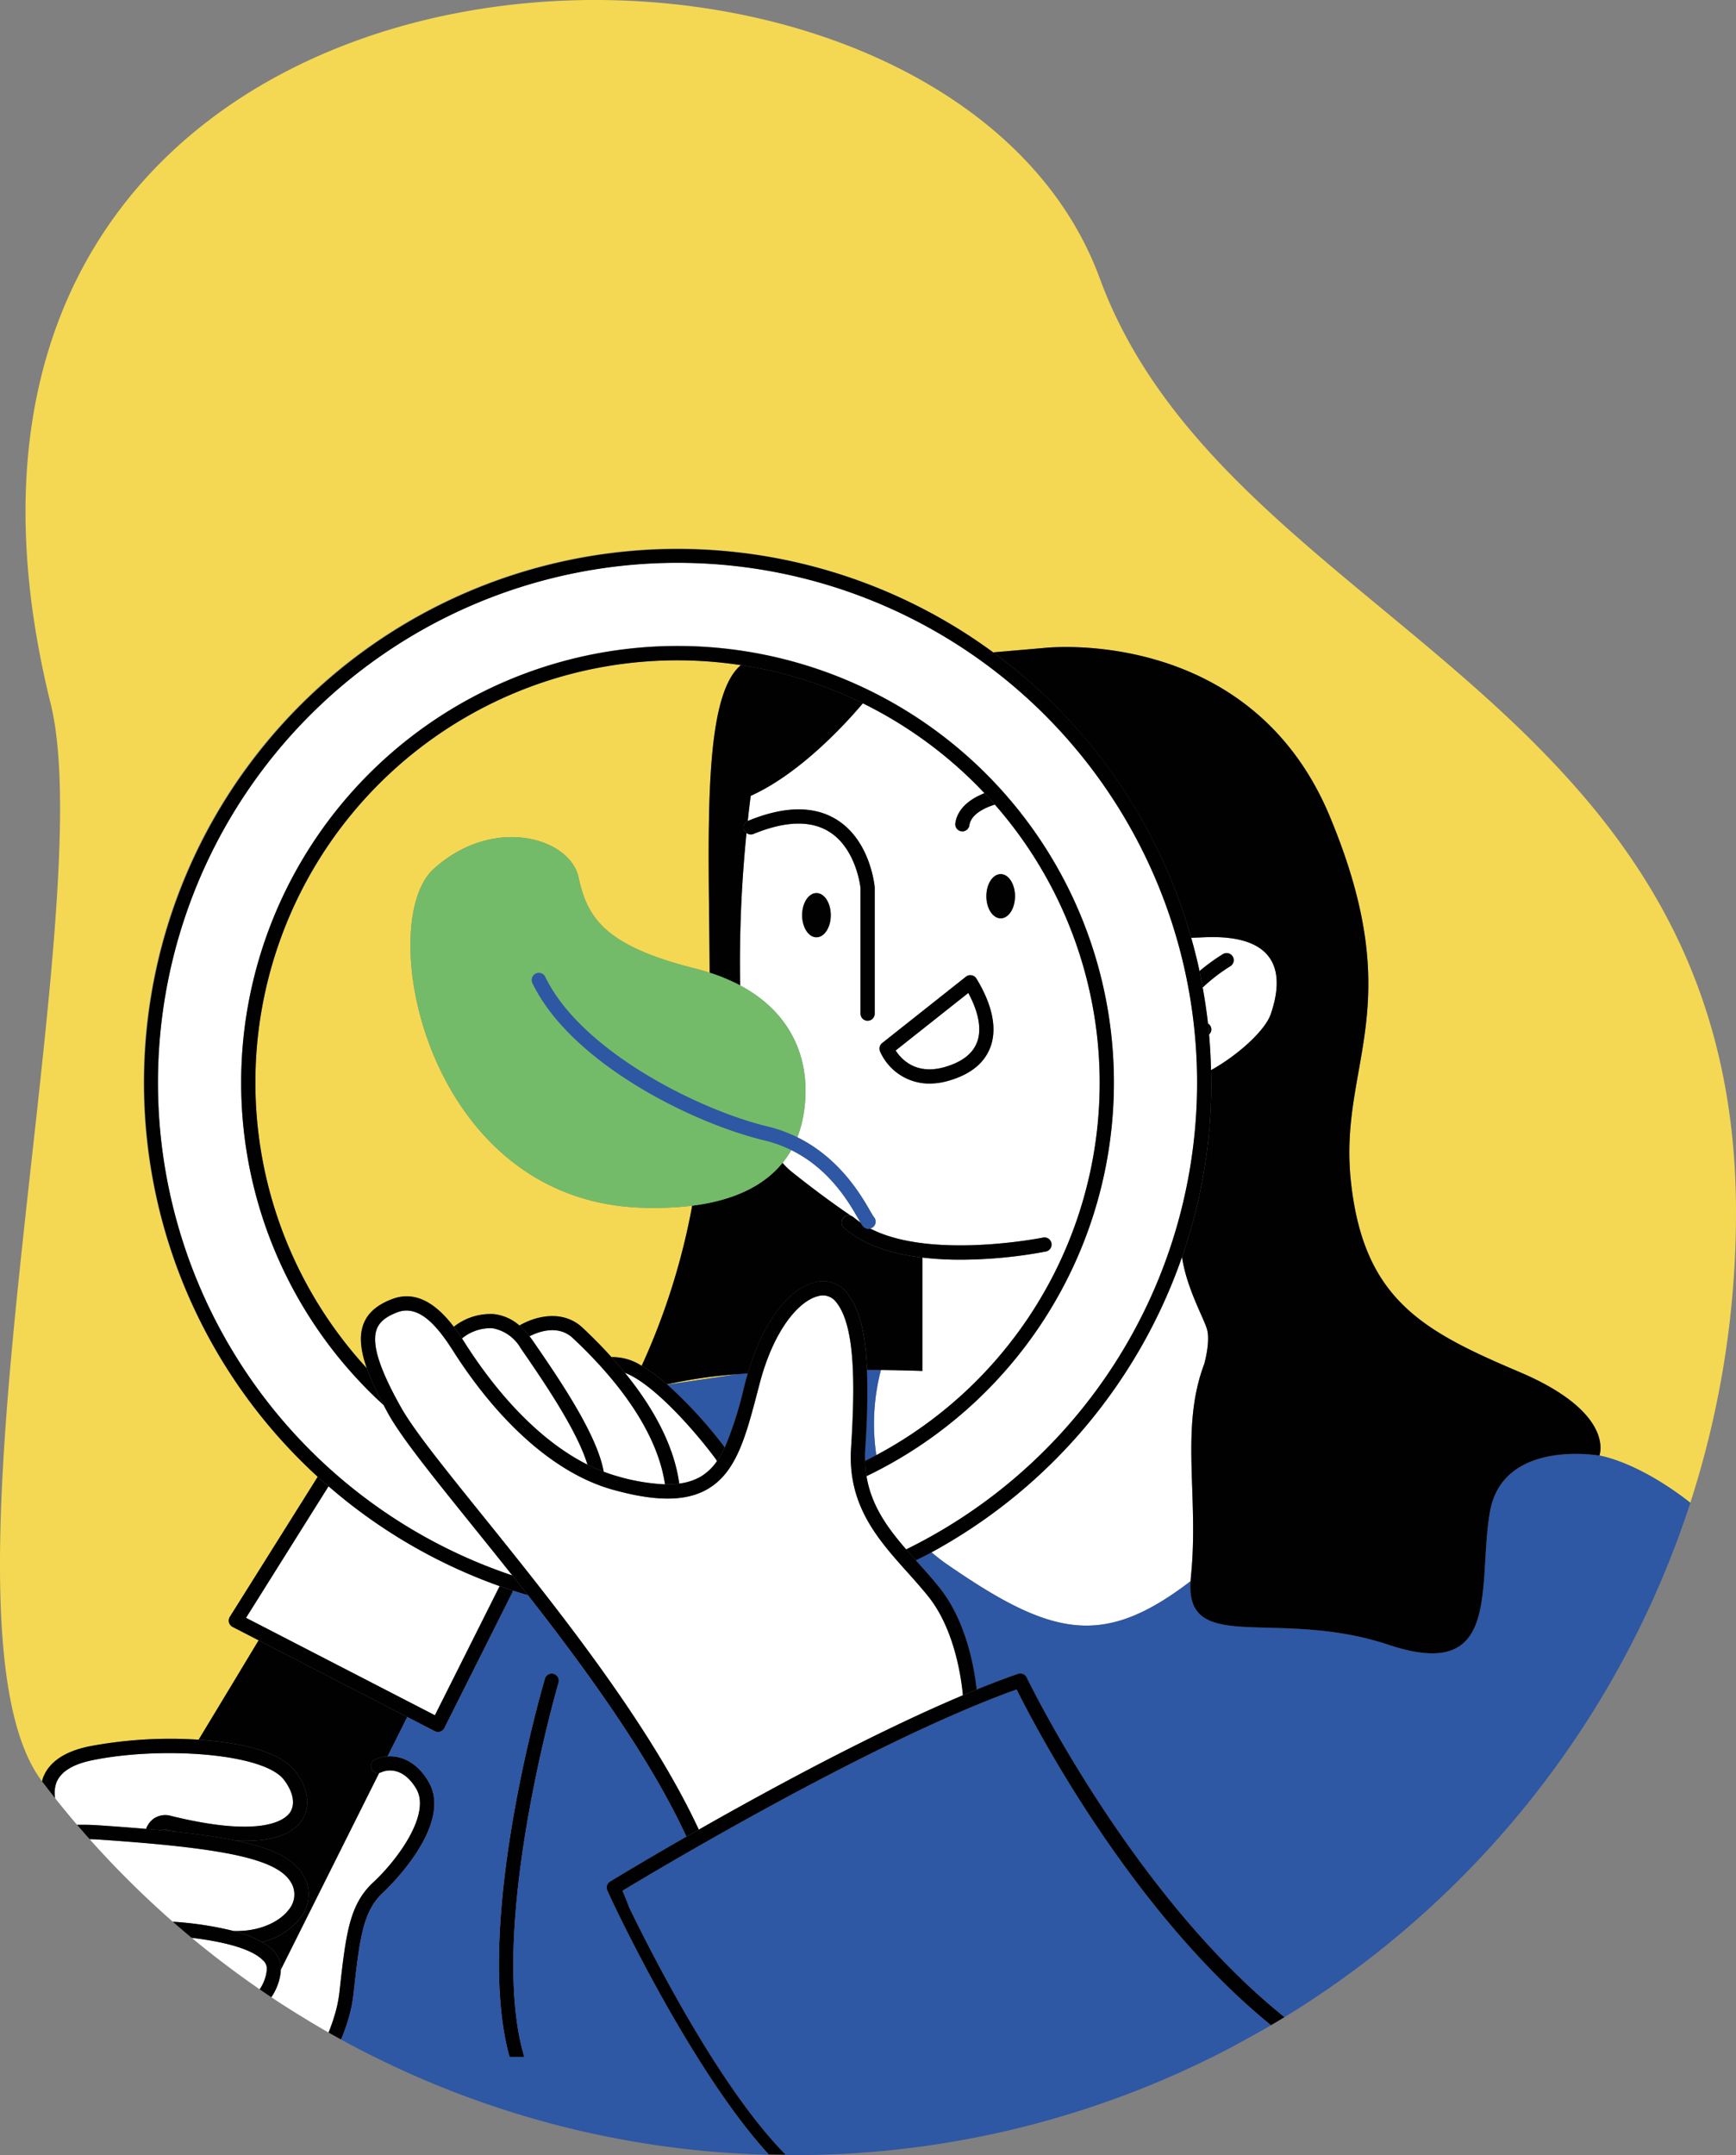 <svg id="Calque_1" data-name="Calque 1" xmlns="http://www.w3.org/2000/svg" viewBox="0 0 245.59 304.742"><rect x="0" y="0" width="245.59" height="304.742" fill="#808080" stroke="none"/><defs><style>.cls-1{fill:#f4d853;}.cls-2{fill:#fff;}.cls-3{fill:#2e57a4;}.cls-4{fill:#010101;}.cls-5{fill:#efd426;}.cls-6{fill:#73bb69;}.cls-7{fill:none;}</style></defs><path class="cls-1" d="M161.867,43.239c17.9,48.694,90.018,58.436,90.018,132.074a133.194,133.194,0,0,1-6.462,41.09c-7.563-5.912-12.868-6.67-12.868-6.67s2.383-6.01-11.32-11.827-22.045-10.27-23.832-26.952,8.341-24.428-2.979-51.594-40.366-23.836-40.366-23.836l-7.261.627A75.475,75.475,0,0,0,51.243,212.736l-12.43,19.8a1,1,0,0,0,.391,1.429l3.675,1.895c-1.2,1.987-4.377,7.269-8.485,14.051a61.539,61.539,0,0,0-15.489.942c-3.484.722-5.678,2.217-6.521,4.444-.062.165-.093.332-.139.5-16.958-22.366,8.476-123.085,1.208-152.431C-15.233-12.465,138.773-19.576,161.867,43.239Z" transform="translate(-6.295 -3.904)"/><path class="cls-1" d="M110.149,198.289l-9.441,1.4-.039-.034a69.5,69.5,0,0,1,9.483-1.4Z" transform="translate(-6.295 -3.904)"/><path class="cls-1" d="M102.145,97.283a60,60,0,0,1,8.968.674c-5.549,4.6-4.527,24.293-4.426,43.494-.66-.212-1.336-.414-2.05-.593-12.869-3.217-15.283-7.239-16.489-12.869s-12.066-8.848-20.511-1.207S66.4,173.611,97,174.676a45.549,45.549,0,0,0,7.222-.281,96.2,96.2,0,0,1-7.149,22.643,7.589,7.589,0,0,0-4.277-1.237q-1.87-2.07-4.075-4.142c-2.934-2.749-6.937-1.507-8.936-.319a6.629,6.629,0,0,0-3.6-1.614,8.338,8.338,0,0,0-5.692,1.791c-1.942-2.554-4.93-5.341-8.69-3.929-2.177.817-3.523,2-4.111,3.612-.577,1.583-.423,3.566.492,6.177A59.684,59.684,0,0,1,102.145,97.283Z" transform="translate(-6.295 -3.904)"/><path class="cls-2" d="M177.627,149.73a.992.992,0,0,0-.44-1.1c-.19-1.714-.447-3.407-.75-5.085a24.33,24.33,0,0,1,3.916-3.012,1.006,1.006,0,0,0-1.053-1.714,28.111,28.111,0,0,0-3.309,2.4c-.339-1.587-.738-3.151-1.175-4.7.573-.023,1.179-.048,1.842-.077,12.62-.55,10.467,7.7,9.424,10.827-.781,2.346-4.68,5.859-8.464,7.962-.039-1.7-.128-3.38-.278-5.047A.984.984,0,0,0,177.627,149.73Z" transform="translate(-6.295 -3.904)"/><path class="cls-2" d="M173.512,181.649c.641,4.446,3.189,8.827,3.559,10.307.447,1.787-.413,4.814-.413,4.814-3.467,9.135-.7,18.869-1.9,30.189-.019.187-.025.356-.037.533-12.369,9.467-19.6,7.89-34.519-2.432-.768-.531-1.465-1.085-2.128-1.648A75.918,75.918,0,0,0,173.512,181.649Z" transform="translate(-6.295 -3.904)"/><path class="cls-2" d="M139.93,154.793c-4.086,1.172-6.157-1.143-6.928-2.343l10.277-8.136c1.5,2.794,1.925,5.205,1.216,7.017C143.864,152.943,142.329,154.108,139.93,154.793Z" transform="translate(-6.295 -3.904)"/><path class="cls-2" d="M127.653,176.132c.128.221.232.4.328.559-.225-.148-.464-.31-.7-.467-.086-.072-.179-.138-.262-.212a1,1,0,0,0-.353-.2c-2.4-1.632-5.183-3.661-8.359-6.2A10.137,10.137,0,0,1,117,168.335a13.1,13.1,0,0,0,1.237-1.806C123.632,169.181,126.362,173.893,127.653,176.132Z" transform="translate(-6.295 -3.904)"/><path class="cls-2" d="M110.615,198.219l-.466.07,0-.03Z" transform="translate(-6.295 -3.904)"/><path class="cls-2" d="M130.268,209.672a59.636,59.636,0,0,0,16.765-91.995c-1.262.393-3.364,1.287-3.6,2.925a1.005,1.005,0,1,1-1.99-.285c.33-2.31,2.453-3.591,4.121-4.253a60.038,60.038,0,0,0-17.2-12.7c-2.077,2.463-8.712,9.874-15.861,13.079,0,0-.183,1.327-.424,3.566.016-.007.025-.021.041-.027,5.067-2.088,9.253-2.162,12.446-.229,4.816,2.918,5.447,9.288,5.476,9.648V147.27a1.006,1.006,0,0,1-2.011,0l0-17.781c0-.056-.574-5.645-4.522-8.028-2.614-1.578-6.19-1.452-10.627.375a.994.994,0,0,1-.98-.142,182.374,182.374,0,0,0-.9,21.553c7.821,4.172,10.223,11.348,8.918,18.525a16.094,16.094,0,0,1-.829,2.947c5.987,2.949,9.025,8.192,10.3,10.408.2.341.418.725.5.831a1,1,0,0,1-.016,1.406.978.978,0,0,1-.478.249l.087.054c8.586,4.379,24.193,1.273,24.367,1.238a1.005,1.005,0,0,1,.4,1.97,66.341,66.341,0,0,1-12.063,1.16,45.886,45.886,0,0,1-5.417-.305v16.035s-2.317-.093-5.857-.137A29.977,29.977,0,0,0,130.268,209.672Zm-6.447-76.357c0,1.728-.907,3.128-2.026,3.128s-2.027-1.4-2.027-3.128.907-3.128,2.027-3.128S123.821,131.588,123.821,133.315Zm20.607,8.963c2.3,3.772,2.968,7.155,1.94,9.785-.871,2.228-2.852,3.8-5.886,4.664a9.821,9.821,0,0,1-2.7.4,7.625,7.625,0,0,1-6.993-4.554,1.006,1.006,0,0,1,.3-1.175l11.854-9.385a1.006,1.006,0,0,1,1.482.265Zm5.46-11.644c0,1.728-.908,3.128-2.027,3.128s-2.027-1.4-2.027-3.128.908-3.128,2.027-3.128S149.888,128.907,149.888,130.634Z" transform="translate(-6.295 -3.904)"/><path class="cls-3" d="M100.708,199.692l9.441-1.4.466-.07c.486-.041.974-.081,1.466-.117-.086.3-.174.592-.255.9l-.275,1.053a51.7,51.7,0,0,1-2.717,8.53A63.79,63.79,0,0,0,100.708,199.692Z" transform="translate(-6.295 -3.904)"/><path class="cls-3" d="M151.539,241.122a1.008,1.008,0,0,0-1.236-.516c-1.864.646-3.826,1.4-5.844,2.216-.306-2.882-1.406-9.594-5.256-14.406-.97-1.213-2.022-2.387-3.038-3.522l-.307-.344c.744-.372,1.49-.742,2.22-1.138.663.563,1.36,1.117,2.128,1.648,14.914,10.322,22.15,11.9,34.519,2.432-.71,10.541,12.219,3.726,28.04,9,16.087,5.362,12.512-8.342,14.3-18.761s15.491-8,15.491-8,5.305.758,12.868,6.67A133.685,133.685,0,0,1,188,289.149C166.458,271.869,151.723,241.506,151.539,241.122Z" transform="translate(-6.295 -3.904)"/><path class="cls-3" d="M130.268,209.672c-.525.281-1.057.55-1.59.816-.016-.531-.016-1.073.02-1.638a111.868,111.868,0,0,0,.253-11.239c.695,0,1.348.01,1.972.017A29.977,29.977,0,0,0,130.268,209.672Z" transform="translate(-6.295 -3.904)"/><path class="cls-4" d="M110.152,198.259a69.5,69.5,0,0,0-9.483,1.4,23.513,23.513,0,0,0-3.6-2.62,96.2,96.2,0,0,0,7.149-22.643c5.883-.74,10.135-2.8,12.777-6.06a10.137,10.137,0,0,0,1.315,1.278c3.176,2.535,5.962,4.564,8.359,6.2a1.005,1.005,0,0,0-.984,1.705c2.813,2.5,6.893,3.711,11.1,4.216v16.035s-2.317-.093-5.857-.137c-.624-.007-1.277-.014-1.972-.017-.2-4.94-1.007-8.683-2.868-10.917a4.3,4.3,0,0,0-4.423-1.484c-3.841.853-7.545,5.876-9.579,12.892-.492.036-.98.076-1.466.117Z" transform="translate(-6.295 -3.904)"/><path class="cls-5" d="M129.4,177.613l.087.054-.1-.051Z" transform="translate(-6.295 -3.904)"/><path class="cls-5" d="M127.284,176.224c.233.157.472.319.7.467.023.039.047.078.069.113Q127.651,176.53,127.284,176.224Z" transform="translate(-6.295 -3.904)"/><path class="cls-4" d="M112.5,116.438s-.183,1.327-.424,3.566a1,1,0,0,0-.506,1.285.969.969,0,0,0,.333.405,182.374,182.374,0,0,0-.9,21.553,26.2,26.2,0,0,0-4.315-1.8c-.1-19.2-1.123-38.9,4.426-43.494a59.25,59.25,0,0,1,17.249,5.4C126.285,105.822,119.65,113.233,112.5,116.438Z" transform="translate(-6.295 -3.904)"/><path class="cls-4" d="M217.064,217.731c-1.787,10.419,1.788,24.123-14.3,18.761-15.821-5.274-28.75,1.541-28.04-9,.012-.177.018-.346.037-.533,1.192-11.32-1.571-21.054,1.9-30.189,0,0,.86-3.027.413-4.814-.37-1.48-2.918-5.861-3.559-10.307A75.158,75.158,0,0,0,177.663,157c0-.594-.031-1.181-.045-1.772,3.784-2.1,7.683-5.616,8.464-7.962,1.043-3.128,3.2-11.377-9.424-10.827-.663.029-1.269.054-1.842.077A75.749,75.749,0,0,0,146.8,96.151l7.261-.627s29.045-3.33,40.366,23.836,1.191,34.911,2.979,51.594,10.128,21.136,23.832,26.952,11.32,11.827,11.32,11.827S218.852,207.312,217.064,217.731Z" transform="translate(-6.295 -3.904)"/><path class="cls-4" d="M127.284,176.224q.367.306.766.58a3.132,3.132,0,0,0,.409.56,1,1,0,0,0,.711.294,1.033,1.033,0,0,0,.219-.042l.1.051c8.586,4.379,24.193,1.273,24.367,1.238a1.005,1.005,0,0,1,.4,1.97,66.341,66.341,0,0,1-12.063,1.16,45.886,45.886,0,0,1-5.417-.305c-4.2-.5-8.282-1.716-11.095-4.216a1.005,1.005,0,0,1,1.337-1.5C127.105,176.086,127.2,176.152,127.284,176.224Z" transform="translate(-6.295 -3.904)"/><path class="cls-4" d="M180.683,139.147a1,1,0,0,1-.33,1.383,24.33,24.33,0,0,0-3.916,3.012c-.14-.778-.282-1.554-.446-2.323a28.111,28.111,0,0,1,3.309-2.4A1.007,1.007,0,0,1,180.683,139.147Z" transform="translate(-6.295 -3.904)"/><path class="cls-4" d="M177.627,149.73a.984.984,0,0,1-.287.455c-.047-.52-.095-1.04-.153-1.558A.992.992,0,0,1,177.627,149.73Z" transform="translate(-6.295 -3.904)"/><path class="cls-4" d="M29.186,262.713c.069-.053.286-.214.855-.072.48.118.925.214,1.382.317-.721-.079-1.472-.156-2.248-.231C29.179,262.723,29.182,262.716,29.186,262.713Z" transform="translate(-6.295 -3.904)"/><path class="cls-4" d="M61.124,252.265a4.8,4.8,0,0,0-1.8.457,1,1,0,0,0-.45,1.349.994.994,0,0,0,1.088.52L46.032,282.446a3.665,3.665,0,0,0-1.13-2.779,7.126,7.126,0,0,0-1.534-1.147,9.747,9.747,0,0,0,5.4-3.387,5.316,5.316,0,0,0,.753-5.424c-1.138-2.588-3.873-4.285-9.829-5.52,5.735.26,8.258-1.279,9.33-2.92,1.25-1.915.89-4.5-.963-6.919-2.054-2.68-7.56-4.045-13.665-4.444,4.108-6.782,7.289-12.064,8.485-14.051L63.908,246.7Z" transform="translate(-6.295 -3.904)"/><path class="cls-2" d="M107.589,210.27l.131.248a7.465,7.465,0,0,1-2.373,2.236,8.108,8.108,0,0,1-2.958.934c-.681-4.97-3.3-10.28-7.683-15.657C98.487,199.437,104.229,205.73,107.589,210.27Z" transform="translate(-6.295 -3.904)"/><path class="cls-4" d="M94.706,198.031q-.908-1.114-1.914-2.23a7.589,7.589,0,0,1,4.277,1.237,23.513,23.513,0,0,1,3.6,2.62l.039.034a63.79,63.79,0,0,1,8.126,8.889,12.859,12.859,0,0,1-1.114,1.937l-.131-.248C104.229,205.73,98.487,199.437,94.706,198.031Z" transform="translate(-6.295 -3.904)"/><path class="cls-2" d="M81.2,192.861c1.293-.658,4.059-1.684,6.139.264,7.621,7.137,12.094,14.255,13.029,20.676a28.584,28.584,0,0,1-6.96-1.215c-.57-.161-1.142-.36-1.715-.576-.933-5.322-6.43-13.3-10.094-18.615C81.472,193.207,81.337,193.035,81.2,192.861Z" transform="translate(-6.295 -3.904)"/><path class="cls-4" d="M87.342,193.125c-2.08-1.948-4.846-.922-6.139-.264a9.981,9.981,0,0,0-1.422-1.521c2-1.188,6-2.43,8.936.319q2.21,2.069,4.075,4.142,1.008,1.116,1.914,2.23c4.385,5.377,7,10.687,7.683,15.657a12.687,12.687,0,0,1-2.018.113C99.436,207.38,94.963,200.262,87.342,193.125Z" transform="translate(-6.295 -3.904)"/><path class="cls-2" d="M75.974,191.726a5.788,5.788,0,0,1,3.973,2.81C83,198.97,87.911,206.087,89.4,211.01c-5.819-2.914-11.631-8.536-16.711-16.242l-.16-.242c-.1-.156-.226-.348-.365-.569s-.324-.507-.51-.792A6.33,6.33,0,0,1,75.974,191.726Z" transform="translate(-6.295 -3.904)"/><path class="cls-4" d="M76.185,189.726a6.629,6.629,0,0,1,3.6,1.614,9.981,9.981,0,0,1,1.422,1.521c.134.174.269.346.4.534,3.664,5.313,9.161,13.293,10.094,18.615a23.689,23.689,0,0,1-2.3-1c-1.485-4.923-6.392-12.04-9.449-16.474a5.788,5.788,0,0,0-3.973-2.81,6.33,6.33,0,0,0-4.324,1.439c-.33-.5-.715-1.067-1.157-1.648A8.338,8.338,0,0,1,76.185,189.726Z" transform="translate(-6.295 -3.904)"/><path class="cls-4" d="M144.428,142.278a1.006,1.006,0,0,0-1.482-.265L131.092,151.4a1.006,1.006,0,0,0-.3,1.175,7.625,7.625,0,0,0,6.993,4.554,9.821,9.821,0,0,0,2.7-.4c3.034-.867,5.015-2.436,5.886-4.664C147.4,149.433,146.725,146.05,144.428,142.278Zm.067,9.053c-.631,1.612-2.166,2.777-4.565,3.462-4.086,1.172-6.157-1.143-6.928-2.343l10.277-8.136C144.782,147.108,145.2,149.519,144.5,151.331Z" transform="translate(-6.295 -3.904)"/><path class="cls-4" d="M111.571,121.289a1,1,0,0,1,.506-1.285c.016-.007.025-.021.041-.027,5.067-2.088,9.253-2.162,12.446-.229,4.816,2.918,5.447,9.288,5.476,9.648V147.27a1.006,1.006,0,0,1-2.011,0l0-17.781c0-.056-.574-5.645-4.522-8.028-2.614-1.578-6.19-1.452-10.627.375a.994.994,0,0,1-.98-.142A.969.969,0,0,1,111.571,121.289Z" transform="translate(-6.295 -3.904)"/><path class="cls-4" d="M143.435,120.6a1.005,1.005,0,1,1-1.99-.285c.33-2.31,2.453-3.591,4.121-4.253q.749.794,1.467,1.613C145.771,118.07,143.669,118.964,143.435,120.6Z" transform="translate(-6.295 -3.904)"/><path class="cls-4" d="M147.861,133.762c-1.119,0-2.027-1.4-2.027-3.128s.908-3.128,2.027-3.128,2.027,1.4,2.027,3.128S148.98,133.762,147.861,133.762Z" transform="translate(-6.295 -3.904)"/><path class="cls-4" d="M121.8,136.443c-1.12,0-2.027-1.4-2.027-3.128s.907-3.128,2.027-3.128,2.026,1.4,2.026,3.128S122.914,136.443,121.8,136.443Z" transform="translate(-6.295 -3.904)"/><path class="cls-2" d="M41.1,232.674l11.677-18.6a75.539,75.539,0,0,0,24.2,14.117L67.82,246.452Z" transform="translate(-6.295 -3.904)"/><path class="cls-4" d="M41.1,232.674,67.82,246.452l9.159-18.258q.933.332,1.879.637a.932.932,0,0,1-.059.217l-9.638,19.214a1.006,1.006,0,0,1-.587.506,1.031,1.031,0,0,1-.311.049,1,1,0,0,1-.461-.112L63.908,246.7,42.879,235.855,39.2,233.96a1,1,0,0,1-.391-1.429l12.43-19.8c.5.458,1.019.9,1.532,1.341Z" transform="translate(-6.295 -3.904)"/><path class="cls-2" d="M163.878,157A61.733,61.733,0,1,0,60.561,202.587c.235.439.456.865.718,1.331,1.89,3.36,6.224,8.737,11.71,15.546,1.826,2.265,3.776,4.686,5.782,7.215A73.511,73.511,0,1,1,134.485,223c-2.638-3.045-4.919-6.176-5.609-10.351A61.81,61.81,0,0,0,163.878,157Z" transform="translate(-6.295 -3.904)"/><path class="cls-4" d="M174.816,136.52c.437,1.548.836,3.112,1.175,4.7.164.769.306,1.545.446,2.323.3,1.678.56,3.371.75,5.085.058.518.106,1.038.153,1.558.15,1.667.239,3.351.278,5.047.014.591.045,1.178.045,1.772a75.158,75.158,0,0,1-4.151,24.645,75.918,75.918,0,0,1-35.434,41.763c-.73.4-1.476.766-2.22,1.138-.464-.518-.924-1.036-1.373-1.555a73.5,73.5,0,1,0-55.714,3.684q1.1,1.381,2.21,2.8c-.712-.208-1.42-.422-2.123-.651q-.945-.306-1.879-.637a75.539,75.539,0,0,1-24.2-14.117c-.513-.445-1.031-.883-1.532-1.341A75.48,75.48,0,1,1,174.816,136.52Z" transform="translate(-6.295 -3.904)"/><path class="cls-4" d="M40.413,157a61.733,61.733,0,1,1,88.463,55.64,16.089,16.089,0,0,1-.2-2.156c.533-.266,1.065-.535,1.59-.816a59.636,59.636,0,0,0,16.765-91.995q-.718-.821-1.467-1.613a60.038,60.038,0,0,0-17.2-12.7,59.25,59.25,0,0,0-17.249-5.4,59.69,59.69,0,0,0-52.929,99.42,37.86,37.86,0,0,0,2.377,5.21A61.581,61.581,0,0,1,40.413,157Z" transform="translate(-6.295 -3.904)"/><path class="cls-2" d="M63.032,202.932c-3.095-5.5-4.192-9.012-3.451-11.044.38-1.042,1.311-1.81,2.928-2.417,3.144-1.181,5.787,2.15,7.953,5.563.149.236.279.441.39.607l.154.234c6.516,9.885,14.279,16.507,21.859,18.647,6.141,1.733,10.425,1.726,13.482-.023,4.119-2.358,5.456-7.469,7.149-13.938l.276-1.051c2.024-7.694,5.64-11.741,8.325-12.338a2.321,2.321,0,0,1,2.442.81c2.818,3.383,2.7,11.968,2.152,20.742-.5,8.046,3.807,12.858,7.976,17.512,1,1.115,2.031,2.267,2.966,3.437,3.784,4.729,4.686,11.775,4.881,13.954-12.594,5.306-27.214,13.223-37.364,19-7.061-15.2-20.623-32.046-30.594-44.42C69.127,211.466,64.84,206.146,63.032,202.932Z" transform="translate(-6.295 -3.904)"/><path class="cls-4" d="M78.771,226.679c-2.006-2.529-3.956-4.95-5.782-7.215-5.486-6.809-9.82-12.186-11.71-15.546-.262-.466-.483-.892-.718-1.331a37.86,37.86,0,0,1-2.377-5.21c-.915-2.611-1.069-4.594-.492-6.177.588-1.614,1.934-2.795,4.111-3.612,3.76-1.412,6.748,1.375,8.69,3.929.442.581.827,1.143,1.157,1.648.186.285.361.557.51.792s.262.413.365.569l.16.242c5.08,7.706,10.892,13.328,16.711,16.242a23.689,23.689,0,0,0,2.3,1c.573.216,1.145.415,1.715.576a28.584,28.584,0,0,0,6.96,1.215,12.687,12.687,0,0,0,2.018-.113,8.108,8.108,0,0,0,2.958-.934,7.465,7.465,0,0,0,2.373-2.236,12.859,12.859,0,0,0,1.114-1.937,51.7,51.7,0,0,0,2.717-8.53l.275-1.053c.081-.3.169-.6.255-.9,2.034-7.016,5.738-12.039,9.579-12.892a4.3,4.3,0,0,1,4.423,1.484c1.861,2.234,2.665,5.977,2.868,10.917a111.868,111.868,0,0,1-.253,11.239c-.036.565-.036,1.107-.02,1.638a16.089,16.089,0,0,0,.2,2.156c.69,4.175,2.971,7.306,5.609,10.351.449.519.909,1.037,1.373,1.555l.307.344c1.016,1.135,2.068,2.309,3.038,3.522,3.85,4.812,4.95,11.524,5.256,14.406q-.964.392-1.945.805c-.2-2.179-1.1-9.225-4.881-13.954-.935-1.17-1.968-2.322-2.966-3.437-4.169-4.654-8.479-9.466-7.976-17.512.548-8.774.666-17.359-2.152-20.742a2.321,2.321,0,0,0-2.442-.81c-2.685.6-6.3,4.644-8.325,12.338l-.276,1.051c-1.693,6.469-3.03,11.58-7.149,13.938-3.057,1.749-7.341,1.756-13.482.023-7.58-2.14-15.343-8.762-21.859-18.647l-.154-.234c-.111-.166-.241-.371-.39-.607-2.166-3.413-4.809-6.744-7.953-5.563-1.617.607-2.548,1.375-2.928,2.417-.741,2.032.356,5.541,3.451,11.044,1.808,3.214,6.095,8.534,11.524,15.27,9.971,12.374,23.533,29.22,30.594,44.42q-.9.513-1.752,1c-5.2-11.253-14.093-23.51-22.417-34.141Q79.867,228.058,78.771,226.679Z" transform="translate(-6.295 -3.904)"/><path class="cls-2" d="M14.266,256c.585-1.538,2.284-2.61,5.048-3.181,9.524-1.972,24.216-1.07,27.149,2.755,1.311,1.71,1.639,3.428.876,4.6-.614.939-3.637,3.753-16.818.518a2.906,2.906,0,0,0-2.548.422,3.18,3.18,0,0,0-1.02,1.414c-2.106-.183-4.392-.356-6.883-.522-1.009-.067-1.952-.074-2.866-.056q-1.59-1.858-3.113-3.774A4.362,4.362,0,0,1,14.266,256Z" transform="translate(-6.295 -3.904)"/><path class="cls-4" d="M18.905,250.848a61.539,61.539,0,0,1,15.489-.942c6.105.4,11.611,1.764,13.665,4.444,1.853,2.418,2.213,5,.963,6.919-1.072,1.641-3.595,3.18-9.33,2.92-2.261-.469-4.987-.872-8.269-1.231-.457-.1-.9-.2-1.382-.317-.569-.142-.786.019-.855.072,0,0-.007.01-.011.014-.718-.07-1.456-.138-2.222-.2a3.18,3.18,0,0,1,1.02-1.414,2.906,2.906,0,0,1,2.548-.422c13.181,3.235,16.2.421,16.818-.518.763-1.168.435-2.886-.876-4.6-2.933-3.825-17.625-4.727-27.149-2.755-2.764.571-4.463,1.643-5.048,3.181a4.362,4.362,0,0,0-.175,2.172q-.936-1.179-1.846-2.381c.046-.166.077-.333.139-.5C13.227,253.065,15.421,251.57,18.905,250.848Z" transform="translate(-6.295 -3.904)"/><path class="cls-2" d="M47.681,270.518a3.317,3.317,0,0,1-.525,3.414c-1.254,1.682-4.119,3.16-7.842,3.019a47.963,47.963,0,0,0-8.567-1.3,134.364,134.364,0,0,1-11.769-11.674c.321.013.625.013.958.035C39.1,265.285,46.1,266.928,47.681,270.518Z" transform="translate(-6.295 -3.904)"/><path class="cls-4" d="M20.07,262c2.491.166,4.777.339,6.883.522.766.066,1.5.134,2.222.2.776.075,1.527.152,2.248.231,3.282.359,6.008.762,8.269,1.231,5.956,1.235,8.691,2.932,9.829,5.52a5.316,5.316,0,0,1-.753,5.424,9.747,9.747,0,0,1-5.4,3.387,16.9,16.9,0,0,0-4.054-1.569c3.723.141,6.588-1.337,7.842-3.019a3.317,3.317,0,0,0,.525-3.414c-1.579-3.59-8.58-5.233-27.745-6.51-.333-.022-.637-.022-.958-.035q-.9-1.005-1.774-2.028C18.118,261.927,19.061,261.934,20.07,262Z" transform="translate(-6.295 -3.904)"/><path class="cls-2" d="M44.032,282.517a5.9,5.9,0,0,1-1,2.685q-4.979-3.428-9.623-7.281c4.92.582,8.584,1.655,10.057,3.155A1.592,1.592,0,0,1,44.032,282.517Z" transform="translate(-6.295 -3.904)"/><path class="cls-4" d="M43.368,278.52a7.126,7.126,0,0,1,1.534,1.147,3.665,3.665,0,0,1,1.13,2.779,3.506,3.506,0,0,1-.011.369,7.881,7.881,0,0,1-1.327,3.515q-.836-.558-1.661-1.128a5.9,5.9,0,0,0,1-2.685,1.592,1.592,0,0,0-.565-1.441c-1.473-1.5-5.137-2.573-10.057-3.155q-1.347-1.119-2.663-2.274a47.963,47.963,0,0,1,8.567,1.3A16.9,16.9,0,0,1,43.368,278.52Z" transform="translate(-6.295 -3.904)"/><path class="cls-6" d="M119.92,161.772a16.094,16.094,0,0,1-.829,2.947,19.831,19.831,0,0,0-4.164-1.512c-9.716-2.331-26.448-10.674-31.5-21.176a1.006,1.006,0,0,0-1.813.872c5.4,11.212,22.457,19.766,32.846,22.26a18.093,18.093,0,0,1,3.775,1.366A13.1,13.1,0,0,1,117,168.335c-2.642,3.263-6.894,5.32-12.777,6.06a45.549,45.549,0,0,1-7.222.281c-30.595-1.065-37.8-40.252-29.359-47.894s19.3-4.424,20.511,1.207,3.62,9.652,16.489,12.869c.714.179,1.39.381,2.05.593a26.2,26.2,0,0,1,4.315,1.8C118.823,147.419,121.225,154.6,119.92,161.772Z" transform="translate(-6.295 -3.904)"/><path class="cls-3" d="M129.17,177.658a1,1,0,0,1-.711-.294,3.132,3.132,0,0,1-.409-.56c-.022-.035-.046-.074-.069-.113-.1-.16-.2-.338-.328-.559-1.291-2.239-4.021-6.951-9.421-9.6a18.093,18.093,0,0,0-3.775-1.366c-10.389-2.494-27.448-11.048-32.846-22.26a1.006,1.006,0,0,1,1.813-.872c5.055,10.5,21.787,18.845,31.5,21.176a19.831,19.831,0,0,1,4.164,1.512c5.987,2.949,9.025,8.192,10.3,10.408.2.341.418.725.5.831a1,1,0,0,1-.016,1.406.978.978,0,0,1-.478.249l-.014,0A1.033,1.033,0,0,1,129.17,177.658Z" transform="translate(-6.295 -3.904)"/><path class="cls-2" d="M46.021,282.815a3.506,3.506,0,0,0,.011-.369l13.929-27.855a.973.973,0,0,0,.261-.071c.275-.13,2.834-1.215,4.944,2.3,2.14,3.567-2.592,10.033-6.078,13.27-3.4,3.158-3.863,7.314-4.783,15.594a18.653,18.653,0,0,1-.757,3.466c-.228.735-.482,1.461-.772,2.163-1.232-.7-2.446-1.426-3.653-2.163-1.494-.914-2.974-1.849-4.429-2.819A7.881,7.881,0,0,0,46.021,282.815Z" transform="translate(-6.295 -3.904)"/><path class="cls-4" d="M83.385,241.272a1.005,1.005,0,0,1,1.929.568c-.1.345-8.321,28.626-5.982,47.309a35.124,35.124,0,0,0,1.132,5.621H78.377a38.969,38.969,0,0,1-1.076-5.621C74.99,270.143,82.966,242.692,83.385,241.272Z" transform="translate(-6.295 -3.904)"/><path class="cls-4" d="M53.548,289.149a18.653,18.653,0,0,0,.757-3.466c.92-8.28,1.381-12.436,4.783-15.594,3.486-3.237,8.218-9.7,6.078-13.27-2.11-3.514-4.669-2.429-4.944-2.3a.973.973,0,0,1-.261.071.994.994,0,0,1-1.088-.52,1,1,0,0,1,.45-1.349,4.8,4.8,0,0,1,1.8-.457c1.727-.112,4,.582,5.766,3.519,3.734,6.224-6.017,15.391-6.433,15.777-2.854,2.65-3.288,6.559-4.153,14.344a20.225,20.225,0,0,1-.646,3.244,26.763,26.763,0,0,1-1.111,3.153q-.889-.488-1.771-.99C53.066,290.61,53.32,289.884,53.548,289.149Z" transform="translate(-6.295 -3.904)"/><path class="cls-7" d="M84.633,240.592a1,1,0,0,1,.681,1.248c-.1.345-8.321,28.626-5.982,47.309a35.124,35.124,0,0,0,1.132,5.621H78.377a38.969,38.969,0,0,1-1.076-5.621c-2.311-19.006,5.665-46.457,6.084-47.877A1,1,0,0,1,84.633,240.592Z" transform="translate(-6.295 -3.904)"/><path class="cls-3" d="M94.353,271.264c4.96-3,35.485-21.222,55.769-28.463,2.542,5.116,16.208,31.41,35.988,47.477-.913.538-1.843,1.049-2.77,1.566-1.817,1.012-3.649,2-5.516,2.926a132.77,132.77,0,0,1-59.272,13.877c-.362,0-.721-.013-1.083-.016-9.513-9.581-19.289-29.064-22.153-34.947C94.947,272.647,94.545,271.8,94.353,271.264Z" transform="translate(-6.295 -3.904)"/><path class="cls-3" d="M59.281,294.77A132.688,132.688,0,0,0,115.094,308.6c-11.138-12.125-22.235-35.983-22.235-35.983-.441-.924-.67-1.451-.681-1.488a1,1,0,0,1,.435-1.157c.121-.074,4.366-2.666,10.785-6.345-5.2-11.253-14.093-23.51-22.417-34.141-.712-.208-1.42-.422-2.123-.651a.932.932,0,0,1-.059.217l-9.638,19.214a1.006,1.006,0,0,1-.587.506,1.031,1.031,0,0,1-.311.049,1,1,0,0,1-.461-.112L63.908,246.7l-2.784,5.568c1.727-.112,4,.582,5.766,3.519,3.734,6.224-6.017,15.391-6.433,15.777-2.854,2.65-3.288,6.559-4.153,14.344a20.225,20.225,0,0,1-.646,3.244,26.763,26.763,0,0,1-1.111,3.153Q56.886,293.584,59.281,294.77Zm24.1-53.5a1.005,1.005,0,0,1,1.929.568c-.1.345-8.321,28.626-5.982,47.309a35.124,35.124,0,0,0,1.132,5.621H78.377a38.969,38.969,0,0,1-1.076-5.621C74.99,270.143,82.966,242.692,83.385,241.272Z" transform="translate(-6.295 -3.904)"/><path class="cls-4" d="M92.613,269.968c.121-.074,4.366-2.666,10.785-6.345q.852-.489,1.752-1c10.15-5.772,24.77-13.689,37.364-19q.981-.414,1.945-.805c2.018-.82,3.98-1.57,5.844-2.216a1.008,1.008,0,0,1,1.236.516c.184.384,14.919,30.747,36.463,48.027-.626.383-1.259.756-1.892,1.129-19.78-16.067-33.446-42.361-35.988-47.477-20.284,7.241-50.809,25.467-55.769,28.463.192.533.594,1.383.963,2.42,2.86,5.875,12.615,25.315,22.117,34.909-.861,0-1.663-.016-2.367-.029-11.129-12.134-22.207-35.951-22.207-35.951-.441-.924-.67-1.451-.681-1.488A1,1,0,0,1,92.613,269.968Z" transform="translate(-6.295 -3.904)"/></svg>